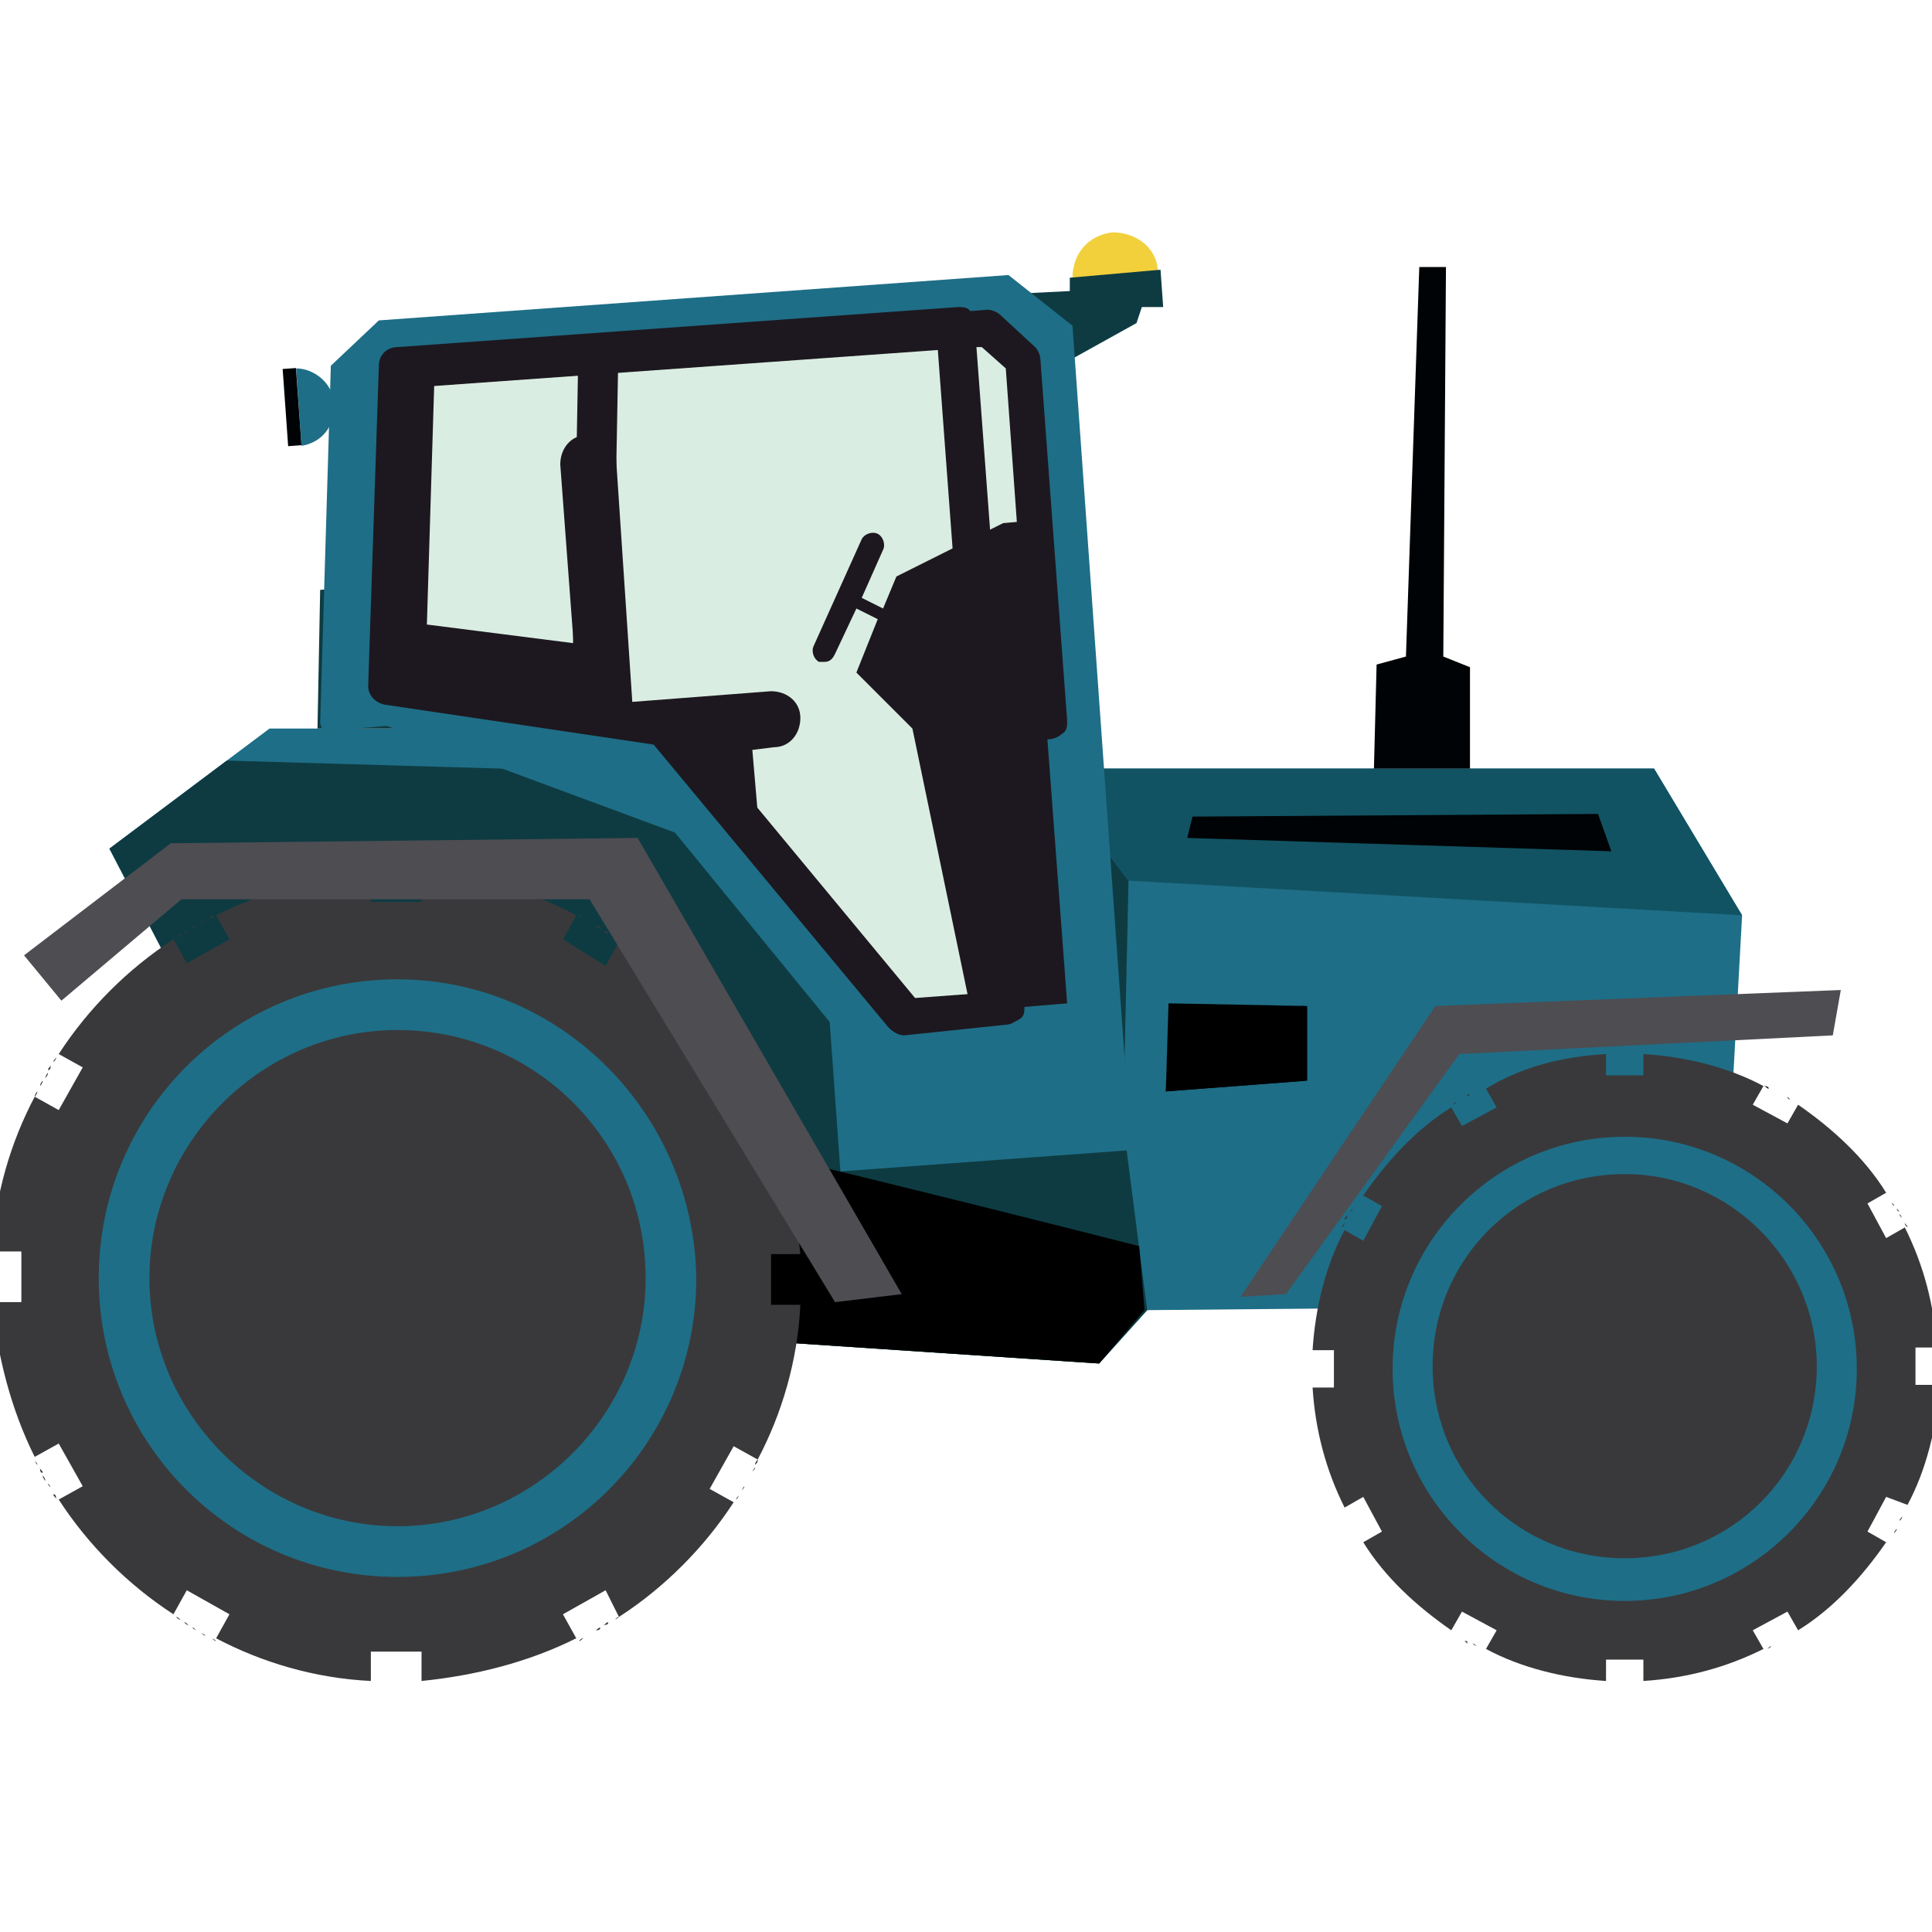<?xml version="1.0" standalone="no"?><!DOCTYPE svg PUBLIC "-//W3C//DTD SVG 1.1//EN" "http://www.w3.org/Graphics/SVG/1.1/DTD/svg11.dtd"><svg class="icon" width="64px" height="64.00px" viewBox="0 0 1024 1024" version="1.1" xmlns="http://www.w3.org/2000/svg"><path d="M142.827 386.156l-84.839 63.629 90.495 173.92 158.366 80.597 275.726 18.382 25.452-28.28 304.006-2.828 11.312-206.441-46.661-77.769H538.742l-12.726-21.21H142.827z" fill="#1E6E87" /><path d="M120.204 403.123l-62.215 46.661 90.495 173.92 158.366 80.597 275.726 18.382 25.452-28.28-12.726-98.979 2.828-128.672-45.247-59.387h-14.14l31.108 77.769-2.828 107.463-67.871-8.484-137.156-173.92-241.791-7.07z" fill="#0E3B42" /><path d="M284.225 692.99l22.624 11.312 275.726 18.382 24.038-28.28-2.828-33.936s-277.14-70.699-282.796-66.457c-5.656 4.242-43.833 72.113-41.005 80.597 1.414 2.828 2.828 8.484 4.242 18.382z"  /><path d="M923.345 485.134l-46.661-77.769H552.882l45.247 59.387 325.216 18.382z" fill="#115363" /><path d="M779.119 407.365v-53.731l-14.14-5.656 1.414-206.441h-14.14l-7.07 206.441-15.554 4.242-1.414 55.145h50.903zM526.016 386.156l-26.866-127.258 25.452 4.242 28.28 144.226h-14.14l-12.726-21.21z" fill="#000305" /><path d="M425.624 386.156l57.973-33.936 29.694 33.936h-87.667z" fill="#0E3B42" /><path d="M468.043 360.704l-14.14-18.382 38.177-28.28-5.656-11.312-84.839 59.387 12.726 9.898 29.694-21.21 12.726 16.968 11.312-7.07z" fill="#000305" /><path d="M220.596 386.156l-28.28-74.941-22.624 1.414-1.414 73.527h52.317z" fill="#0E3B42" /><path d="M854.06 558.661h-2.828 2.828z m-2.828 0v11.312h19.796v-11.312c22.624 1.414 45.247 7.07 63.629 16.968l-5.656 9.898 18.382 9.898 5.656-9.898c18.382 12.726 35.35 28.28 46.661 46.661l-9.898 5.656 9.898 18.382 9.898-5.656c9.898 19.796 15.554 41.005 16.968 63.629h-11.312v19.796h12.726c-1.414 22.624-7.07 45.247-16.968 63.629l-11.312-4.242-9.898 18.382 9.898 5.656c-12.726 18.382-28.28 35.35-46.661 46.661l-5.656-9.898-18.382 9.898 5.656 9.898c-19.796 9.898-41.005 15.554-63.629 16.968v-11.312H851.232v11.312c-22.624-1.414-45.247-7.07-63.629-16.968l5.656-9.898-18.382-9.898-5.656 9.898c-18.382-12.726-35.35-28.28-46.661-46.661l9.898-5.656-9.898-18.382-9.898 5.656c-9.898-19.796-15.554-41.005-16.968-63.629h11.312v-19.796h-11.312c1.414-22.624 7.07-45.247 16.968-63.629l9.898 5.656 9.898-18.382-9.898-5.656c12.726-18.382 28.28-35.35 46.661-46.661l5.656 9.898 18.382-9.898-5.656-9.898c18.382-11.312 39.591-16.968 63.629-18.382z m-69.285 18.382l-1.414 1.414 1.414-1.414z m-2.828 2.828l-1.414 1.414c0-1.414 0-1.414 1.414-1.414z m-4.242 1.414L773.463 582.699l1.414-1.414z m-2.828 2.828l-1.414 1.414c0-1.414 1.414-1.414 1.414-1.414z m-55.145 56.559l-1.414 1.414s1.414 0 1.414-1.414z m-2.828 2.828c0 1.414-1.414 1.414-1.414 2.828 1.414 0 1.414-1.414 1.414-2.828z m-1.414 4.242c0 1.414-1.414 1.414-1.414 2.828 1.414-1.414 1.414-1.414 1.414-2.828z m-18.382 84.839z m21.21 74.941l1.414 1.414-1.414-1.414z m57.973 59.387l1.414 1.414-1.414-1.414z m2.828 2.828l1.414 1.414c0-1.414 0-1.414-1.414-1.414z m4.242 1.414c1.414 0 1.414 1.414 2.828 1.414-1.414 0-2.828-1.414-2.828-1.414z m87.667 21.21h2.828-2.828z m67.871-18.382c1.414 0 1.414-1.414 2.828-1.414-1.414 1.414-2.828 1.414-2.828 1.414z m67.871-60.801c0-1.414 1.414-1.414 1.414-2.828-1.414 1.414-1.414 1.414-1.414 2.828z m1.414-4.242l1.414-1.414-1.414 1.414z m1.414-2.828c0-1.414 1.414-1.414 1.414-2.828 0 1.414 0 1.414-1.414 2.828z m21.21-89.081v-2.828 2.828z m-16.968-66.457c0-1.414-1.414-1.414-1.414-2.828 0 1.414 0 1.414 1.414 2.828z m-2.828-4.242c0-1.414-1.414-1.414-1.414-2.828 1.414 1.414 1.414 2.828 1.414 2.828z m-1.414-4.242l-1.414-1.414c0 1.414 1.414 1.414 1.414 1.414z m-2.828-2.828l-1.414-1.414c1.414 0 1.414 1.414 1.414 1.414z m-55.145-56.559l-1.414-1.414s0 1.414 1.414 1.414z m-4.242-2.828l-1.414-1.414 1.414 1.414z m-2.828-1.414c-1.414 0-1.414-1.414-2.828-1.414 1.414 0 1.414 1.414 2.828 1.414z m-4.242-1.414c-1.414 0-1.414-1.414-2.828-1.414 1.414 0 2.828 0 2.828 1.414z" fill="#39393B" /><path d="M861.13 602.495c-67.871 0-123.016 55.145-123.016 123.016 0 67.871 55.145 123.016 123.016 123.016 67.871 0 123.016-55.145 123.016-123.016 0-67.871-55.145-123.016-123.016-123.016z" fill="#1E6E87" /><path d="M861.13 622.291c-56.559 0-101.807 45.247-101.807 101.807s45.247 101.807 101.807 101.807 101.807-45.247 101.807-101.807c0-55.145-45.247-101.807-101.807-101.807zM196.559 462.511v15.554h26.866V462.511c29.694 1.414 57.973 9.898 82.011 22.624l-7.07 12.726L320.989 512l7.07-12.726c24.038 15.554 45.247 36.764 60.801 60.801l-12.726 7.07 12.726 22.624 12.726-7.07c12.726 25.452 19.796 53.731 22.624 82.011h-15.554v26.866h15.554c-1.414 29.694-9.898 57.973-22.624 82.011l-12.726-7.07-12.726 22.624 12.726 7.07c-15.554 24.038-36.764 45.247-60.801 60.801l-7.07-14.14-22.624 12.726 7.07 12.726c-25.452 12.726-53.731 19.796-82.011 22.624v-15.554h-26.866v15.554c-29.694-1.414-57.973-9.898-82.011-22.624l7.07-12.726-22.624-12.726-7.07 12.726c-24.038-15.554-45.247-36.764-60.801-60.801l12.726-7.07-12.726-22.624-12.726 7.07c-12.726-25.452-19.796-53.731-22.624-82.011h15.554v-26.866H-4.227c1.414-29.694 9.898-57.973 22.624-82.011l12.726 7.07 12.726-22.624-12.726-7.07c15.554-24.038 36.764-45.247 60.801-60.801l7.07 12.726 22.624-12.726-7.07-12.726c25.452-12.726 52.317-19.796 82.011-22.624z m-83.425 22.624c-1.414 0-1.414 1.414-2.828 1.414 1.414 0 2.828 0 2.828-1.414z m-4.242 2.828c-1.414 0-1.414 1.414-2.828 1.414 1.414-1.414 2.828-1.414 2.828-1.414z m-4.242 2.828c-1.414 0-1.414 1.414-2.828 1.414 1.414-1.414 1.414-1.414 2.828-1.414z m-4.242 2.828c-1.414 0-1.414 1.414-2.828 1.414 1.414-1.414 1.414-1.414 2.828-1.414z m-4.242 1.414c-1.414 0-1.414 1.414-2.828 1.414 1.414 0 1.414 0 2.828-1.414z m-66.457 65.043c0 1.414-1.414 1.414-1.414 2.828 1.414-1.414 1.414-1.414 1.414-2.828z m-2.828 4.242c0 1.414-1.414 1.414-1.414 2.828 1.414 0 1.414-1.414 1.414-2.828z m-1.414 4.242c0 1.414-1.414 2.828-1.414 2.828s0-1.414 1.414-2.828z m-2.828 4.242c0 1.414-1.414 2.828-1.414 2.828s0-1.414 1.414-2.828z m-2.828 5.656c0 1.414-1.414 2.828-1.414 2.828 0-1.414 1.414-2.828 1.414-2.828zM-4.227 664.71z m0 22.624z m22.624 86.253c0 1.414 1.414 2.828 1.414 2.828 0-1.414-1.414-1.414-1.414-2.828z m2.828 4.242c0 1.414 1.414 1.414 1.414 2.828-1.414 0-1.414-1.414-1.414-2.828z m1.414 4.242c0 1.414 1.414 2.828 1.414 2.828s0-1.414-1.414-2.828z m2.828 4.242c0 1.414 1.414 1.414 1.414 2.828 0 0 0-1.414-1.414-2.828z m2.828 5.656c0 1.414 1.414 1.414 1.414 2.828 0-1.414 0-2.828-1.414-2.828z m65.043 65.043c1.414 0 1.414 1.414 2.828 1.414-1.414 0-1.414 0-2.828-1.414z m4.242 2.828c1.414 0 1.414 1.414 2.828 1.414-1.414 0-1.414 0-2.828-1.414z m4.242 2.828c1.414 0 1.414 1.414 2.828 1.414 0 0-1.414 0-2.828-1.414z m4.242 2.828c1.414 0 1.414 1.414 2.828 1.414 0 0-1.414-1.414-2.828-1.414z m5.656 2.828c1.414 0 1.414 1.414 2.828 1.414-1.414-1.414-2.828-1.414-2.828-1.414z m108.877 24.038h2.828-2.828z m86.253-22.624c1.414 0 1.414-1.414 2.828-1.414-1.414 0-1.414 0-2.828 1.414z m4.242-2.828c1.414 0 1.414-1.414 2.828-1.414-1.414 0-1.414 1.414-2.828 1.414z m4.242-2.828c1.414 0 1.414-1.414 2.828-1.414 0 1.414-1.414 1.414-2.828 1.414z m4.242-2.828c1.414 0 1.414-1.414 2.828-1.414 0 1.414-1.414 1.414-2.828 1.414z m5.656-2.828c1.414 0 1.414-1.414 2.828-1.414-1.414 1.414-2.828 1.414-2.828 1.414z m65.043-63.629c0-1.414 1.414-1.414 1.414-2.828 0 0 0 1.414-1.414 2.828z m2.828-4.242c0-1.414 1.414-1.414 1.414-2.828 0 0-1.414 1.414-1.414 2.828z m2.828-4.242c0-1.414 1.414-2.828 1.414-4.242 0 1.414-1.414 2.828-1.414 4.242z m2.828-5.656c0-1.414 1.414-1.414 1.414-2.828-1.414 1.414-1.414 2.828-1.414 2.828z m1.414-4.242c0-1.414 1.414-2.828 1.414-2.828 0 1.414 0 1.414-1.414 2.828z m24.038-86.253v-2.828 2.828z m0-22.624v-2.828 2.828z m-21.21-86.253c0-1.414-1.414-2.828-1.414-2.828s0 1.414 1.414 2.828z m-2.828-4.242c0-1.414-1.414-2.828-1.414-2.828s0 1.414 1.414 2.828z m-2.828-5.656c0-1.414-1.414-2.828-1.414-2.828 0 1.414 1.414 2.828 1.414 2.828z m-2.828-4.242c0-1.414-1.414-1.414-1.414-2.828 0 1.414 1.414 2.828 1.414 2.828z m-2.828-4.242c0-1.414-1.414-1.414-1.414-2.828 1.414 1.414 1.414 1.414 1.414 2.828z m-63.629-65.043c-1.414 0-1.414-1.414-2.828-1.414 0 0 1.414 0 2.828 1.414z m-5.656-2.828c-1.414 0-1.414-1.414-2.828-1.414 1.414 0 2.828 0 2.828 1.414z m-4.242-2.828c-1.414 0-1.414-1.414-2.828-1.414 1.414 0 2.828 0 2.828 1.414zM313.919 489.376c-1.414 0-1.414-1.414-2.828-1.414 1.414 0 1.414 1.414 2.828 1.414z m-4.242-2.828c-1.414 0-1.414-1.414-2.828-1.414 1.414 1.414 1.414 1.414 2.828 1.414z" fill="#39393B" /><path d="M210.698 519.07c-87.667 0-158.366 70.699-158.366 158.366s70.699 158.366 158.366 158.366 158.366-70.699 158.366-158.366c-1.414-87.667-72.113-158.366-158.366-158.366z" fill="#1E6E87" /><path d="M210.698 545.936c-72.113 0-131.5 59.387-131.5 131.5s59.387 131.5 131.5 131.5 131.5-59.387 131.5-131.5c0-73.527-59.387-131.5-131.5-131.5z" fill="#39393B" /><path d="M681.554 685.92l-24.038 1.414 103.221-154.124 214.925-8.484-4.242 24.038-197.957 9.898-91.909 127.258z m-203.613 0l-35.35 4.242L312.505 476.65H96.166l-63.629 53.731-19.796-24.038 77.769-59.387 247.447-2.828 139.984 241.791z" fill="#4E4D52" /><path d="M846.99 431.403l7.07 19.796-224.823-7.07 2.828-11.312 214.925-1.414z" fill="#000305" /><path d="M691.452 533.21v39.591l-73.527 5.656 1.414-46.661 72.113 1.414z"  /><path d="M617.925 578.457l1.414-46.661 73.527 1.414v39.591l-74.941 5.656z m1.414-46.661l-1.414 45.247 72.113-5.656V533.21l-70.699-1.414z"  /><path d="M156.967 195.268l2.828 41.005c9.898-1.414 18.382-9.898 16.968-22.624 0-9.898-9.898-18.382-19.796-18.382z" fill="#1E6E87" /><path d="M149.813 195.565l7.056-0.494 2.912 40.892-7.056 0.508z" fill="#000305" /><path d="M589.645 123.155c-12.726 1.414-21.21 11.312-21.21 24.038l45.247-2.828c0-12.726-11.312-21.21-24.038-21.21z" fill="#F2D03B" /><path d="M567.022 147.193v7.07l-28.28 1.414 24.038 18.382 1.414 18.382 38.177-21.21 2.828-8.484h11.312l-1.414-19.796z" fill="#0E3B42" /><path d="M169.693 383.328l5.656-189.473 25.452-24.038 333.7-24.038 33.936 26.866 31.108 436.92-154.124 11.312-5.656-79.183-82.011-100.393-152.71-56.559-33.936 2.828z" fill="#1E6E87" /><path d="M210.698 195.268l-5.656 169.678 147.054 21.21 127.258 152.71 52.317-4.242-25.452-360.565z" fill="#DAEDE2" /><path d="M479.355 548.764c-2.828 0-5.656-1.414-8.484-4.242l-124.43-149.882-142.812-21.21c-5.656-1.414-8.484-5.656-8.484-9.898l5.656-169.678c0-5.656 4.242-9.898 9.898-9.898l296.936-21.21c2.828 0 5.656 0 7.07 2.828 1.414 1.414 2.828 4.242 2.828 7.07l25.452 360.565c0 2.828 0 5.656-2.828 7.07s-4.242 2.828-7.07 2.828l-53.731 5.656zM216.354 356.462l138.57 19.796c2.828 0 4.242 1.414 7.07 4.242l123.016 148.468 38.177-2.828-24.038-340.769-277.14 19.796-5.656 151.296z" fill="#1D181F" /><path d="M523.188 172.645l-16.968 1.414 15.554 209.269 33.936-1.414-14.14-192.301z" fill="#DAEDE2" /><path d="M521.774 394.64c-5.656 0-9.898-4.242-9.898-9.898l-15.554-209.269c0-2.828 0-5.656 2.828-7.07 1.414-1.414 4.242-2.828 7.07-2.828l16.968-1.414c2.828 0 5.656 1.414 7.07 2.828l18.382 16.968c1.414 1.414 2.828 4.242 2.828 7.07l14.14 190.887c0 2.828 0 5.656-2.828 7.07-1.414 1.414-4.242 2.828-7.07 2.828l-33.936 2.828z m-4.242-210.683l14.14 189.473 14.14-1.414-12.726-176.748-12.726-11.312h-2.828z" fill="#1D181F" /><path d="M312.505 380.5l4.242-192.301" fill="#DAEDE2" /><path d="M303.003 380.91l3.492-192.274 21.21 0.396-3.507 192.259z" fill="#1D181F" /><path d="M210.698 195.268l-5.656 169.678 147.054 21.21 50.903 60.801-4.242-49.489 11.312-1.414c8.484 0 14.14-7.07 14.14-15.554 0-8.484-7.07-14.14-15.554-14.14l-73.527 5.656-8.484-127.258c0-8.484-7.07-14.14-15.554-14.14-8.484 0-14.14 7.07-14.14 15.554l7.07 94.737-77.769-9.898 4.242-138.57-19.796 2.828zM531.672 277.279l-56.559 28.28-7.07 16.968-11.312-5.656 11.312-25.452c1.414-2.828 0-7.07-2.828-8.484s-7.07 0-8.484 2.828l-25.452 56.559c-1.414 2.828 0 7.07 2.828 8.484h2.828c2.828 0 4.242-1.414 5.656-4.242l11.312-24.038 11.312 5.656-11.312 28.28 29.694 29.694 31.108 149.882 16.968-1.414 33.936-2.828-11.312-151.296-7.07-104.635-15.554 1.414z" fill="#1D181F" /></svg>